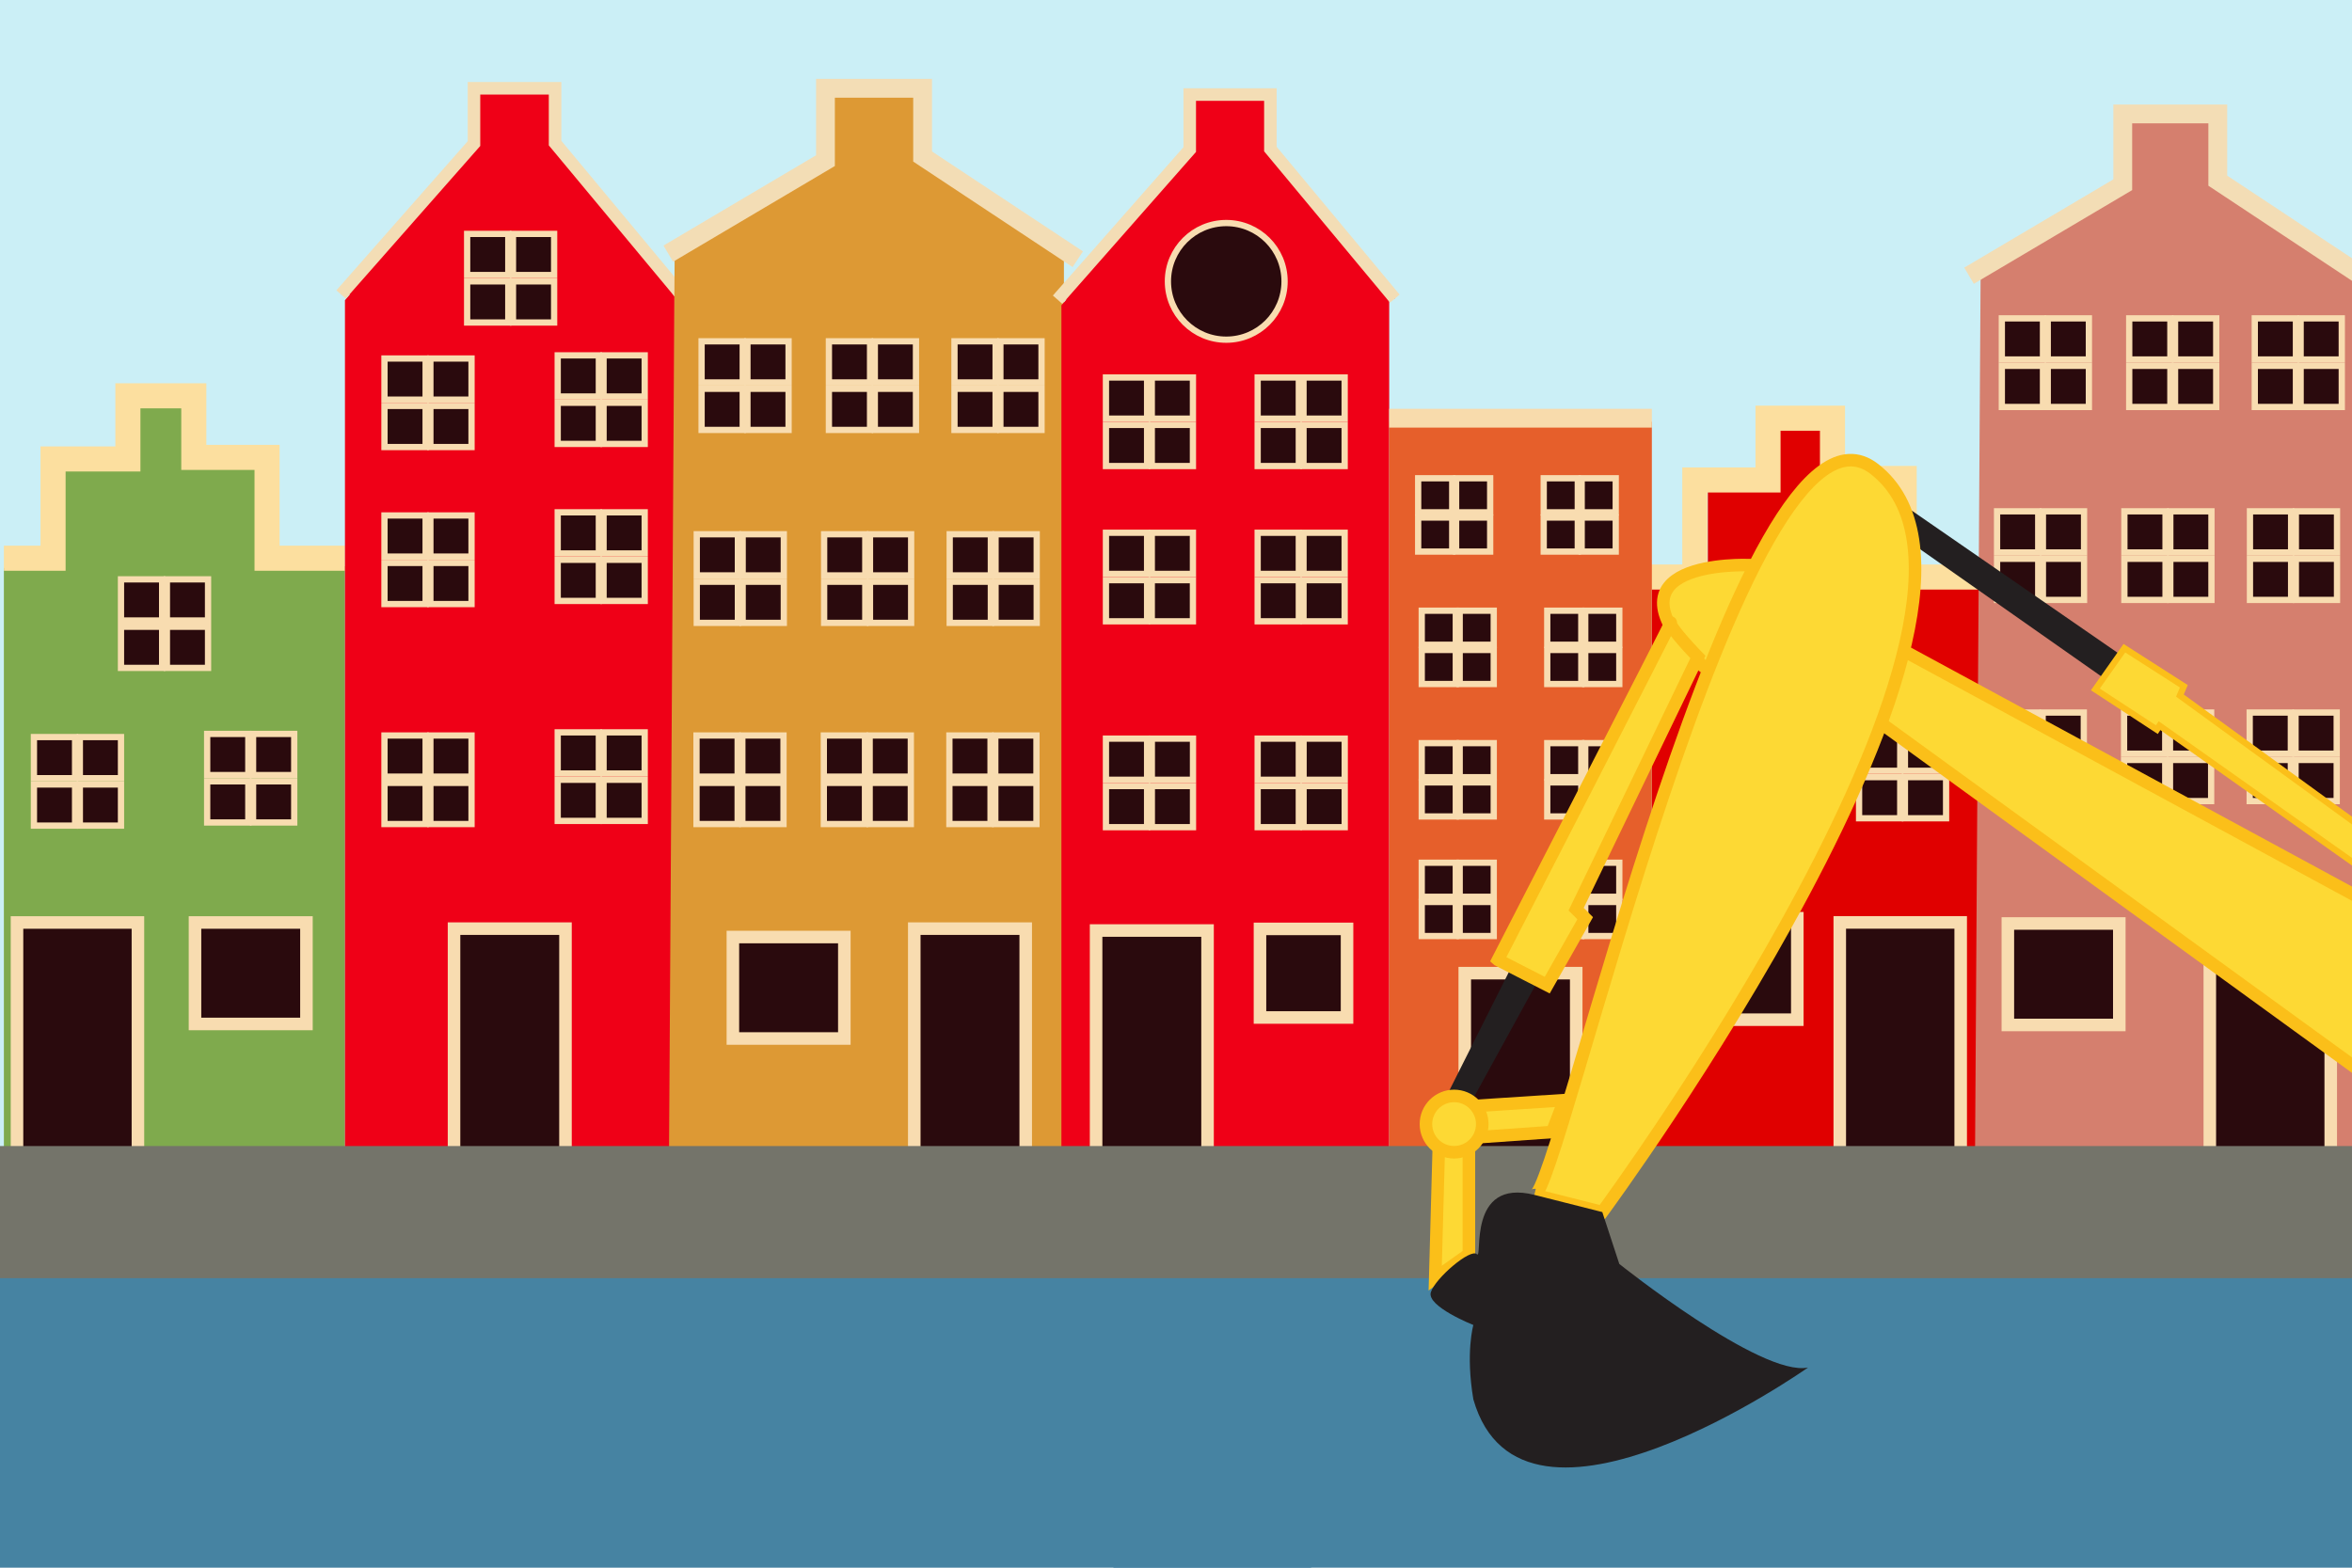 <?xml version="1.0" encoding="UTF-8"?>
<svg id="Layer_1" data-name="Layer 1" xmlns="http://www.w3.org/2000/svg" viewBox="0 0 375 250">
  <defs>
    <style>
      .cls-1, .cls-2, .cls-3 {
        fill: none;
      }

      .cls-4 {
        fill: #cbeff6;
      }

      .cls-5 {
        fill: #f8dbac;
        stroke: #f8dbac;
      }

      .cls-5, .cls-6, .cls-7, .cls-8, .cls-9, .cls-2, .cls-10, .cls-3 {
        stroke-miterlimit: 10;
      }

      .cls-5, .cls-3 {
        stroke-width: 3px;
      }

      .cls-6, .cls-8 {
        fill: #fdd934;
        stroke: #fbbf19;
      }

      .cls-11 {
        fill: #dd9934;
      }

      .cls-12 {
        fill: #231f20;
      }

      .cls-7, .cls-8, .cls-9 {
        stroke-width: 2px;
      }

      .cls-7, .cls-3 {
        stroke: #f3ddb5;
      }

      .cls-7, .cls-13 {
        fill: #ef0017;
      }

      .cls-9, .cls-10 {
        fill: #2a0a0d;
        stroke: #f8dcb0;
      }

      .cls-14 {
        fill: #4683a2;
      }

      .cls-2 {
        stroke: #fcdf9f;
        stroke-width: 4px;
      }

      .cls-15 {
        fill: #d57f6e;
      }

      .cls-16 {
        fill: #e00000;
      }

      .cls-17 {
        fill: #74746b;
      }

      .cls-18 {
        fill: #74746a;
      }

      .cls-19 {
        fill: #d3eff6;
      }

      .cls-20 {
        fill: #7faa4d;
      }

      .cls-21 {
        fill: #e65f2b;
      }
    </style>
  </defs>
  <rect class="cls-19" x="-49.29" y="-19.8" width="476.89" height="210.26"/>
  <rect class="cls-17" x="-2.13" y="174.57" width="377.13" height="21.07"/>
  <rect class="cls-14" x="-25.85" y="190.71" width="417.32" height="154.16"/>
  <path class="cls-14" d="M178.95,246.23s10.56,2.78,26.74,3.07-9.82,26.26-9.82,26.26l-24.03-10.73,7.11-18.6Z"/>
  <rect class="cls-4" x="-48.82" y="-11.61" width="476.89" height="210.26"/>
  <g>
    <polygon class="cls-20" points=".62 90.56 9.76 90.56 9.76 74.37 21.38 74.37 21.38 63.98 29.97 63.98 29.97 74.37 41.9 74.37 41.9 90.31 55 90.31 55 183.34 .62 183.34 .62 90.56"/>
    <polyline class="cls-2" points=".62 89.02 8.46 89.02 8.46 73.19 20.39 73.19 20.39 63.12 30.9 63.12 30.9 72.94 42.58 72.94 42.58 89.02 55 89.02"/>
    <polygon class="cls-13" points="55 183.34 55 47.87 76.55 22.98 76.55 15.56 87.1 15.56 87.1 23.15 107.54 47.21 107.54 183.34 55 183.34"/>
    <polyline class="cls-7" points="54.38 46.96 75.57 22.9 75.57 14.08 88.5 14.08 88.5 22.82 108.45 46.8"/>
    <polygon class="cls-11" points="106.67 183.34 169.63 183.34 169.63 40.45 146.23 24.96 146.23 14.08 130.73 14.08 130.73 25.62 107.57 39.79 106.67 183.34"/>
    <polyline class="cls-3" points="106.55 40.45 131.61 25.62 131.61 14.08 147.1 14.08 147.1 24.96 171.84 41.34"/>
  </g>
  <rect class="cls-9" x="2.71" y="147.11" width="19.28" height="37.02"/>
  <g>
    <polygon class="cls-16" points="263.37 93.27 272.3 93.27 272.3 77.42 283.67 77.42 283.67 67.26 292.08 67.26 292.08 77.42 303.75 77.42 303.75 93.02 316.57 93.02 316.57 184.03 263.37 184.03 263.37 93.27"/>
    <polyline class="cls-2" points="262.56 92.02 270.22 92.02 270.22 76.54 281.89 76.54 281.89 66.69 292.17 66.69 292.17 76.3 303.6 76.3 303.6 92.02 315.76 92.02"/>
    <polygon class="cls-13" points="169.23 183.42 169.23 48.69 190.67 23.93 190.67 16.56 201.16 16.56 201.16 24.1 221.49 48.03 221.49 183.42 169.23 183.42"/>
    <polyline class="cls-7" points="168.62 47.79 189.69 23.85 189.69 15.08 202.55 15.08 202.55 23.77 222.39 47.62"/>
    <polygon class="cls-15" points="314.9 183.76 376.5 183.76 376.5 43.97 353.6 28.81 353.6 18.17 338.45 18.17 338.45 29.46 315.79 43.33 314.9 183.76"/>
    <polyline class="cls-3" points="313.94 43.97 338.45 29.46 338.45 18.17 353.6 18.17 353.6 28.81 377.8 44.84"/>
    <rect class="cls-21" x="221.49" y="67.26" width="41.88" height="116.16"/>
  </g>
  <line class="cls-5" x1="263.37" y1="66.69" x2="221.49" y2="66.69"/>
  <rect class="cls-9" x="31.09" y="147.11" width="17.77" height="16.18"/>
  <rect class="cls-9" x="145.77" y="148.09" width="17.77" height="36.03"/>
  <g>
    <rect class="cls-10" x="5.41" y="117.54" width="6.56" height="6.56"/>
    <rect class="cls-10" x="12.73" y="117.54" width="6.56" height="6.56"/>
    <rect class="cls-10" x="5.41" y="125.1" width="6.56" height="6.56"/>
    <rect class="cls-10" x="12.73" y="125.1" width="6.56" height="6.56"/>
  </g>
  <rect class="cls-9" x="174.76" y="148.39" width="17.77" height="36.03"/>
  <g>
    <rect class="cls-10" x="33.03" y="117.04" width="6.56" height="6.56"/>
    <rect class="cls-10" x="40.35" y="117.04" width="6.56" height="6.56"/>
    <rect class="cls-10" x="33.03" y="124.6" width="6.56" height="6.56"/>
    <rect class="cls-10" x="40.35" y="124.6" width="6.56" height="6.56"/>
  </g>
  <rect class="cls-9" x="352.33" y="147.1" width="19.28" height="37.02"/>
  <g>
    <rect class="cls-10" x="19.29" y="92.39" width="6.56" height="6.56"/>
    <rect class="cls-10" x="26.61" y="92.39" width="6.56" height="6.56"/>
    <rect class="cls-10" x="19.29" y="99.95" width="6.56" height="6.56"/>
    <rect class="cls-10" x="26.61" y="99.95" width="6.56" height="6.56"/>
  </g>
  <rect class="cls-9" x="233.54" y="155.19" width="17.77" height="29.23"/>
  <rect class="cls-9" x="72.39" y="148.09" width="17.77" height="36.03"/>
  <rect class="cls-9" x="293.33" y="147.1" width="19.28" height="37.02"/>
  <rect class="cls-18" x="-1.67" y="182.76" width="377.13" height="21.07"/>
  <g>
    <rect class="cls-10" x="61.3" y="117.29" width="6.56" height="6.56"/>
    <rect class="cls-10" x="68.62" y="117.29" width="6.56" height="6.56"/>
    <rect class="cls-10" x="61.3" y="124.85" width="6.56" height="6.56"/>
    <rect class="cls-10" x="68.62" y="124.85" width="6.56" height="6.56"/>
  </g>
  <g>
    <rect class="cls-10" x="88.92" y="116.79" width="6.56" height="6.56"/>
    <rect class="cls-10" x="96.23" y="116.79" width="6.56" height="6.56"/>
    <rect class="cls-10" x="88.92" y="124.35" width="6.56" height="6.56"/>
    <rect class="cls-10" x="96.23" y="124.35" width="6.56" height="6.56"/>
  </g>
  <g>
    <rect class="cls-10" x="61.3" y="82.2" width="6.56" height="6.56"/>
    <rect class="cls-10" x="68.62" y="82.2" width="6.56" height="6.56"/>
    <rect class="cls-10" x="61.3" y="89.77" width="6.56" height="6.56"/>
    <rect class="cls-10" x="68.62" y="89.77" width="6.56" height="6.56"/>
  </g>
  <g>
    <rect class="cls-10" x="88.92" y="81.7" width="6.56" height="6.56"/>
    <rect class="cls-10" x="96.23" y="81.7" width="6.56" height="6.56"/>
    <rect class="cls-10" x="88.92" y="89.27" width="6.56" height="6.56"/>
    <rect class="cls-10" x="96.23" y="89.27" width="6.56" height="6.56"/>
  </g>
  <g>
    <rect class="cls-10" x="74.48" y="37.3" width="6.56" height="6.56"/>
    <rect class="cls-10" x="81.79" y="37.3" width="6.56" height="6.56"/>
    <rect class="cls-10" x="74.48" y="44.87" width="6.56" height="6.56"/>
    <rect class="cls-10" x="81.79" y="44.87" width="6.56" height="6.56"/>
  </g>
  <g>
    <g>
      <rect class="cls-10" x="111.05" y="117.29" width="6.56" height="6.56"/>
      <rect class="cls-10" x="118.36" y="117.29" width="6.56" height="6.56"/>
      <rect class="cls-10" x="111.05" y="124.85" width="6.56" height="6.56"/>
      <rect class="cls-10" x="118.36" y="124.85" width="6.56" height="6.56"/>
    </g>
    <g>
      <rect class="cls-10" x="131.35" y="117.29" width="6.56" height="6.56"/>
      <rect class="cls-10" x="138.66" y="117.29" width="6.56" height="6.56"/>
      <rect class="cls-10" x="131.35" y="124.85" width="6.56" height="6.56"/>
      <rect class="cls-10" x="138.66" y="124.85" width="6.56" height="6.56"/>
    </g>
    <g>
      <rect class="cls-10" x="151.37" y="117.29" width="6.56" height="6.56"/>
      <rect class="cls-10" x="158.69" y="117.29" width="6.56" height="6.56"/>
      <rect class="cls-10" x="151.37" y="124.85" width="6.56" height="6.56"/>
      <rect class="cls-10" x="158.69" y="124.85" width="6.56" height="6.56"/>
    </g>
  </g>
  <g>
    <g>
      <rect class="cls-10" x="111.09" y="85.2" width="6.56" height="6.56"/>
      <rect class="cls-10" x="118.41" y="85.2" width="6.56" height="6.56"/>
      <rect class="cls-10" x="111.09" y="92.77" width="6.56" height="6.56"/>
      <rect class="cls-10" x="118.41" y="92.77" width="6.56" height="6.56"/>
    </g>
    <g>
      <rect class="cls-10" x="131.4" y="85.2" width="6.56" height="6.56"/>
      <rect class="cls-10" x="138.71" y="85.2" width="6.56" height="6.56"/>
      <rect class="cls-10" x="131.4" y="92.77" width="6.56" height="6.56"/>
      <rect class="cls-10" x="138.71" y="92.77" width="6.56" height="6.56"/>
    </g>
    <g>
      <rect class="cls-10" x="151.42" y="85.2" width="6.56" height="6.56"/>
      <rect class="cls-10" x="158.73" y="85.2" width="6.56" height="6.56"/>
      <rect class="cls-10" x="151.42" y="92.77" width="6.56" height="6.56"/>
      <rect class="cls-10" x="158.73" y="92.77" width="6.56" height="6.56"/>
    </g>
  </g>
  <g>
    <g>
      <rect class="cls-10" x="111.86" y="54.43" width="6.56" height="6.56"/>
      <rect class="cls-10" x="119.17" y="54.43" width="6.56" height="6.56"/>
      <rect class="cls-10" x="111.86" y="62" width="6.56" height="6.56"/>
      <rect class="cls-10" x="119.17" y="62" width="6.56" height="6.56"/>
    </g>
    <g>
      <rect class="cls-10" x="132.16" y="54.43" width="6.56" height="6.56"/>
      <rect class="cls-10" x="139.48" y="54.43" width="6.56" height="6.56"/>
      <rect class="cls-10" x="132.16" y="62" width="6.56" height="6.56"/>
      <rect class="cls-10" x="139.48" y="62" width="6.56" height="6.56"/>
    </g>
    <g>
      <rect class="cls-10" x="152.18" y="54.43" width="6.56" height="6.56"/>
      <rect class="cls-10" x="159.5" y="54.43" width="6.56" height="6.56"/>
      <rect class="cls-10" x="152.18" y="62" width="6.56" height="6.56"/>
      <rect class="cls-10" x="159.5" y="62" width="6.56" height="6.56"/>
    </g>
  </g>
  <g>
    <rect class="cls-10" x="176.33" y="117.79" width="6.56" height="6.56"/>
    <rect class="cls-10" x="183.65" y="117.79" width="6.56" height="6.56"/>
    <rect class="cls-10" x="176.33" y="125.35" width="6.56" height="6.56"/>
    <rect class="cls-10" x="183.65" y="125.35" width="6.56" height="6.56"/>
  </g>
  <g>
    <rect class="cls-10" x="200.52" y="117.79" width="6.56" height="6.56"/>
    <rect class="cls-10" x="207.84" y="117.79" width="6.56" height="6.56"/>
    <rect class="cls-10" x="200.52" y="125.35" width="6.56" height="6.56"/>
    <rect class="cls-10" x="207.84" y="125.35" width="6.56" height="6.56"/>
  </g>
  <circle class="cls-10" cx="195.51" cy="44.87" r="9.3"/>
  <g>
    <rect class="cls-10" x="176.33" y="84.96" width="6.56" height="6.56"/>
    <rect class="cls-10" x="183.64" y="84.96" width="6.56" height="6.56"/>
    <rect class="cls-10" x="176.33" y="92.52" width="6.56" height="6.56"/>
    <rect class="cls-10" x="183.64" y="92.52" width="6.56" height="6.56"/>
  </g>
  <g>
    <rect class="cls-10" x="200.52" y="84.96" width="6.56" height="6.56"/>
    <rect class="cls-10" x="207.83" y="84.96" width="6.56" height="6.56"/>
    <rect class="cls-10" x="200.52" y="92.52" width="6.56" height="6.56"/>
    <rect class="cls-10" x="207.83" y="92.52" width="6.56" height="6.56"/>
  </g>
  <g>
    <rect class="cls-10" x="176.33" y="60.2" width="6.56" height="6.56"/>
    <rect class="cls-10" x="183.64" y="60.2" width="6.56" height="6.56"/>
    <rect class="cls-10" x="176.33" y="67.76" width="6.56" height="6.56"/>
    <rect class="cls-10" x="183.64" y="67.76" width="6.56" height="6.56"/>
  </g>
  <g>
    <rect class="cls-10" x="200.52" y="60.2" width="6.56" height="6.56"/>
    <rect class="cls-10" x="207.83" y="60.2" width="6.56" height="6.56"/>
    <rect class="cls-10" x="200.52" y="67.76" width="6.56" height="6.56"/>
    <rect class="cls-10" x="207.83" y="67.76" width="6.56" height="6.56"/>
  </g>
  <g>
    <rect class="cls-10" x="61.3" y="57.17" width="6.56" height="6.56"/>
    <rect class="cls-10" x="68.62" y="57.17" width="6.56" height="6.56"/>
    <rect class="cls-10" x="61.3" y="64.73" width="6.56" height="6.56"/>
    <rect class="cls-10" x="68.62" y="64.73" width="6.56" height="6.56"/>
  </g>
  <g>
    <rect class="cls-10" x="88.92" y="56.67" width="6.56" height="6.56"/>
    <rect class="cls-10" x="96.23" y="56.67" width="6.56" height="6.56"/>
    <rect class="cls-10" x="88.92" y="64.23" width="6.56" height="6.56"/>
    <rect class="cls-10" x="96.23" y="64.23" width="6.56" height="6.56"/>
  </g>
  <rect class="cls-9" x="116.85" y="149.43" width="17.77" height="16.18"/>
  <rect class="cls-9" x="200.89" y="148.13" width="13.88" height="14.13"/>
  <g>
    <rect class="cls-10" x="226.11" y="76.27" width="5.43" height="5.43"/>
    <rect class="cls-10" x="232.16" y="76.27" width="5.43" height="5.43"/>
    <rect class="cls-10" x="226.11" y="82.53" width="5.43" height="5.43"/>
    <rect class="cls-10" x="232.16" y="82.53" width="5.43" height="5.43"/>
  </g>
  <g>
    <rect class="cls-10" x="246.13" y="76.27" width="5.43" height="5.43"/>
    <rect class="cls-10" x="252.18" y="76.27" width="5.43" height="5.43"/>
    <rect class="cls-10" x="246.13" y="82.53" width="5.43" height="5.43"/>
    <rect class="cls-10" x="252.18" y="82.53" width="5.43" height="5.43"/>
  </g>
  <g>
    <rect class="cls-10" x="226.68" y="97.39" width="5.43" height="5.43"/>
    <rect class="cls-10" x="232.73" y="97.39" width="5.43" height="5.43"/>
    <rect class="cls-10" x="226.68" y="103.65" width="5.43" height="5.43"/>
    <rect class="cls-10" x="232.73" y="103.65" width="5.43" height="5.43"/>
  </g>
  <g>
    <rect class="cls-10" x="246.69" y="97.39" width="5.43" height="5.43"/>
    <rect class="cls-10" x="252.75" y="97.39" width="5.43" height="5.43"/>
    <rect class="cls-10" x="246.69" y="103.65" width="5.43" height="5.43"/>
    <rect class="cls-10" x="252.75" y="103.65" width="5.43" height="5.43"/>
  </g>
  <g>
    <rect class="cls-10" x="226.68" y="118.51" width="5.43" height="5.43"/>
    <rect class="cls-10" x="232.73" y="118.51" width="5.43" height="5.43"/>
    <rect class="cls-10" x="226.68" y="124.77" width="5.43" height="5.43"/>
    <rect class="cls-10" x="232.73" y="124.77" width="5.43" height="5.43"/>
  </g>
  <g>
    <rect class="cls-10" x="246.69" y="118.51" width="5.43" height="5.43"/>
    <rect class="cls-10" x="252.75" y="118.51" width="5.43" height="5.43"/>
    <rect class="cls-10" x="246.69" y="124.77" width="5.43" height="5.43"/>
    <rect class="cls-10" x="252.75" y="124.77" width="5.43" height="5.43"/>
  </g>
  <g>
    <rect class="cls-10" x="226.68" y="137.58" width="5.43" height="5.43"/>
    <rect class="cls-10" x="232.73" y="137.58" width="5.43" height="5.43"/>
    <rect class="cls-10" x="226.68" y="143.84" width="5.43" height="5.43"/>
    <rect class="cls-10" x="232.73" y="143.84" width="5.43" height="5.43"/>
  </g>
  <g>
    <rect class="cls-10" x="246.69" y="137.58" width="5.43" height="5.43"/>
    <rect class="cls-10" x="252.75" y="137.58" width="5.43" height="5.43"/>
    <rect class="cls-10" x="246.69" y="143.84" width="5.43" height="5.43"/>
    <rect class="cls-10" x="252.75" y="143.84" width="5.43" height="5.43"/>
  </g>
  <rect class="cls-9" x="268.79" y="146.43" width="17.77" height="16.18"/>
  <g>
    <rect class="cls-10" x="268.79" y="116.86" width="6.56" height="6.56"/>
    <rect class="cls-10" x="276.1" y="116.86" width="6.56" height="6.56"/>
    <rect class="cls-10" x="268.79" y="124.43" width="6.56" height="6.56"/>
    <rect class="cls-10" x="276.1" y="124.43" width="6.56" height="6.56"/>
  </g>
  <g>
    <rect class="cls-10" x="296.41" y="116.36" width="6.56" height="6.56"/>
    <rect class="cls-10" x="303.72" y="116.36" width="6.56" height="6.56"/>
    <rect class="cls-10" x="296.41" y="123.93" width="6.56" height="6.56"/>
    <rect class="cls-10" x="303.72" y="123.93" width="6.56" height="6.56"/>
  </g>
  <g>
    <rect class="cls-10" x="282.67" y="91.71" width="6.56" height="6.56"/>
    <rect class="cls-10" x="289.98" y="91.71" width="6.56" height="6.56"/>
    <rect class="cls-10" x="282.67" y="99.28" width="6.56" height="6.56"/>
    <rect class="cls-10" x="289.98" y="99.28" width="6.56" height="6.56"/>
  </g>
  <g>
    <g>
      <rect class="cls-10" x="318.36" y="113.63" width="6.56" height="6.56"/>
      <rect class="cls-10" x="325.68" y="113.63" width="6.56" height="6.56"/>
      <rect class="cls-10" x="318.36" y="121.19" width="6.56" height="6.56"/>
      <rect class="cls-10" x="325.68" y="121.19" width="6.56" height="6.56"/>
    </g>
    <g>
      <rect class="cls-10" x="338.66" y="113.63" width="6.56" height="6.56"/>
      <rect class="cls-10" x="345.98" y="113.63" width="6.56" height="6.56"/>
      <rect class="cls-10" x="338.66" y="121.19" width="6.56" height="6.56"/>
      <rect class="cls-10" x="345.98" y="121.19" width="6.56" height="6.56"/>
    </g>
    <g>
      <rect class="cls-10" x="358.69" y="113.63" width="6.56" height="6.56"/>
      <rect class="cls-10" x="366" y="113.63" width="6.56" height="6.56"/>
      <rect class="cls-10" x="358.69" y="121.19" width="6.56" height="6.56"/>
      <rect class="cls-10" x="366" y="121.19" width="6.56" height="6.56"/>
    </g>
  </g>
  <g>
    <g>
      <rect class="cls-10" x="318.41" y="81.54" width="6.56" height="6.56"/>
      <rect class="cls-10" x="325.72" y="81.54" width="6.56" height="6.56"/>
      <rect class="cls-10" x="318.41" y="89.11" width="6.56" height="6.56"/>
      <rect class="cls-10" x="325.72" y="89.11" width="6.56" height="6.56"/>
    </g>
    <g>
      <rect class="cls-10" x="338.71" y="81.54" width="6.56" height="6.56"/>
      <rect class="cls-10" x="346.03" y="81.54" width="6.56" height="6.56"/>
      <rect class="cls-10" x="338.71" y="89.11" width="6.56" height="6.56"/>
      <rect class="cls-10" x="346.03" y="89.11" width="6.56" height="6.56"/>
    </g>
    <g>
      <rect class="cls-10" x="358.73" y="81.54" width="6.56" height="6.56"/>
      <rect class="cls-10" x="366.05" y="81.54" width="6.56" height="6.56"/>
      <rect class="cls-10" x="358.73" y="89.11" width="6.56" height="6.56"/>
      <rect class="cls-10" x="366.05" y="89.11" width="6.56" height="6.56"/>
    </g>
  </g>
  <g>
    <g>
      <rect class="cls-10" x="319.17" y="50.77" width="6.56" height="6.56"/>
      <rect class="cls-10" x="326.49" y="50.77" width="6.56" height="6.56"/>
      <rect class="cls-10" x="319.17" y="58.34" width="6.56" height="6.56"/>
      <rect class="cls-10" x="326.49" y="58.34" width="6.56" height="6.56"/>
    </g>
    <g>
      <rect class="cls-10" x="339.48" y="50.77" width="6.56" height="6.56"/>
      <rect class="cls-10" x="346.79" y="50.77" width="6.56" height="6.56"/>
      <rect class="cls-10" x="339.48" y="58.34" width="6.56" height="6.56"/>
      <rect class="cls-10" x="346.79" y="58.34" width="6.56" height="6.56"/>
    </g>
    <g>
      <rect class="cls-10" x="359.5" y="50.77" width="6.56" height="6.56"/>
      <rect class="cls-10" x="366.81" y="50.77" width="6.56" height="6.56"/>
      <rect class="cls-10" x="359.5" y="58.34" width="6.56" height="6.56"/>
      <rect class="cls-10" x="366.81" y="58.34" width="6.56" height="6.56"/>
    </g>
  </g>
  <rect class="cls-9" x="320.13" y="147.27" width="17.77" height="16.18"/>
  <polygon class="cls-8" points="379.08 144.73 298.32 100.96 293.33 110.56 379.08 172.82 379.08 144.73"/>
  <polygon class="cls-12" points="301.82 79.36 340.22 105.89 337.99 109.94 301.82 84.55 301.82 79.36"/>
  <path class="cls-8" d="M278.82,90.12s-24.98-1.04-7.31,16.1c2.39,2.32,10.6-14.13,10.6-14.13l-3.28-1.97Z"/>
  <path class="cls-8" d="M255.46,193.29s71.32-96.81,43.39-118.5c-21.18-16.45-50.54,116.61-54.21,115.76l10.82,2.74Z"/>
  <polygon class="cls-8" points="228.83 203.82 229.39 183.34 234.2 182.64 234.2 200.01 228.83 203.82"/>
  <polygon class="cls-12" points="241.8 152.57 230.55 174.96 234.2 176.43 245.77 155.36 241.8 152.57"/>
  <polyline class="cls-8" points="234.2 176.43 249.41 175.44 247.47 180.52 235.45 181.37"/>
  <circle class="cls-8" cx="231.84" cy="179.26" r="4.49"/>
  <path class="cls-8" d="M238.84,153.08l7.85,4.02,6.05-10.67-1.44-1.44,19.41-40.22s-4.76-4.9-4.33-5.5-27.55,53.8-27.55,53.8Z"/>
  <polygon class="cls-6" points="379.08 140.3 344.31 115.72 343.89 116.36 334.08 109.94 338.71 103.37 348.19 109.44 347.56 110.92 379.54 134.15 379.08 140.3"/>
  <path class="cls-1" d="M255.94,194.78s-21.18-14.4-21.74,5.22"/>
  <path class="cls-12" d="M288.27,218.08s-45.6,32.19-53.36,5.08c-1.27-7.48,0-11.86,0-11.86,0,0-7.48-2.97-6.78-5.22s6.35-7.06,7.34-6.07-1.65-12.2,9.18-9.46l10.82,2.74,2.71,8.27s22.61,18.07,30.09,16.52Z"/>
</svg>